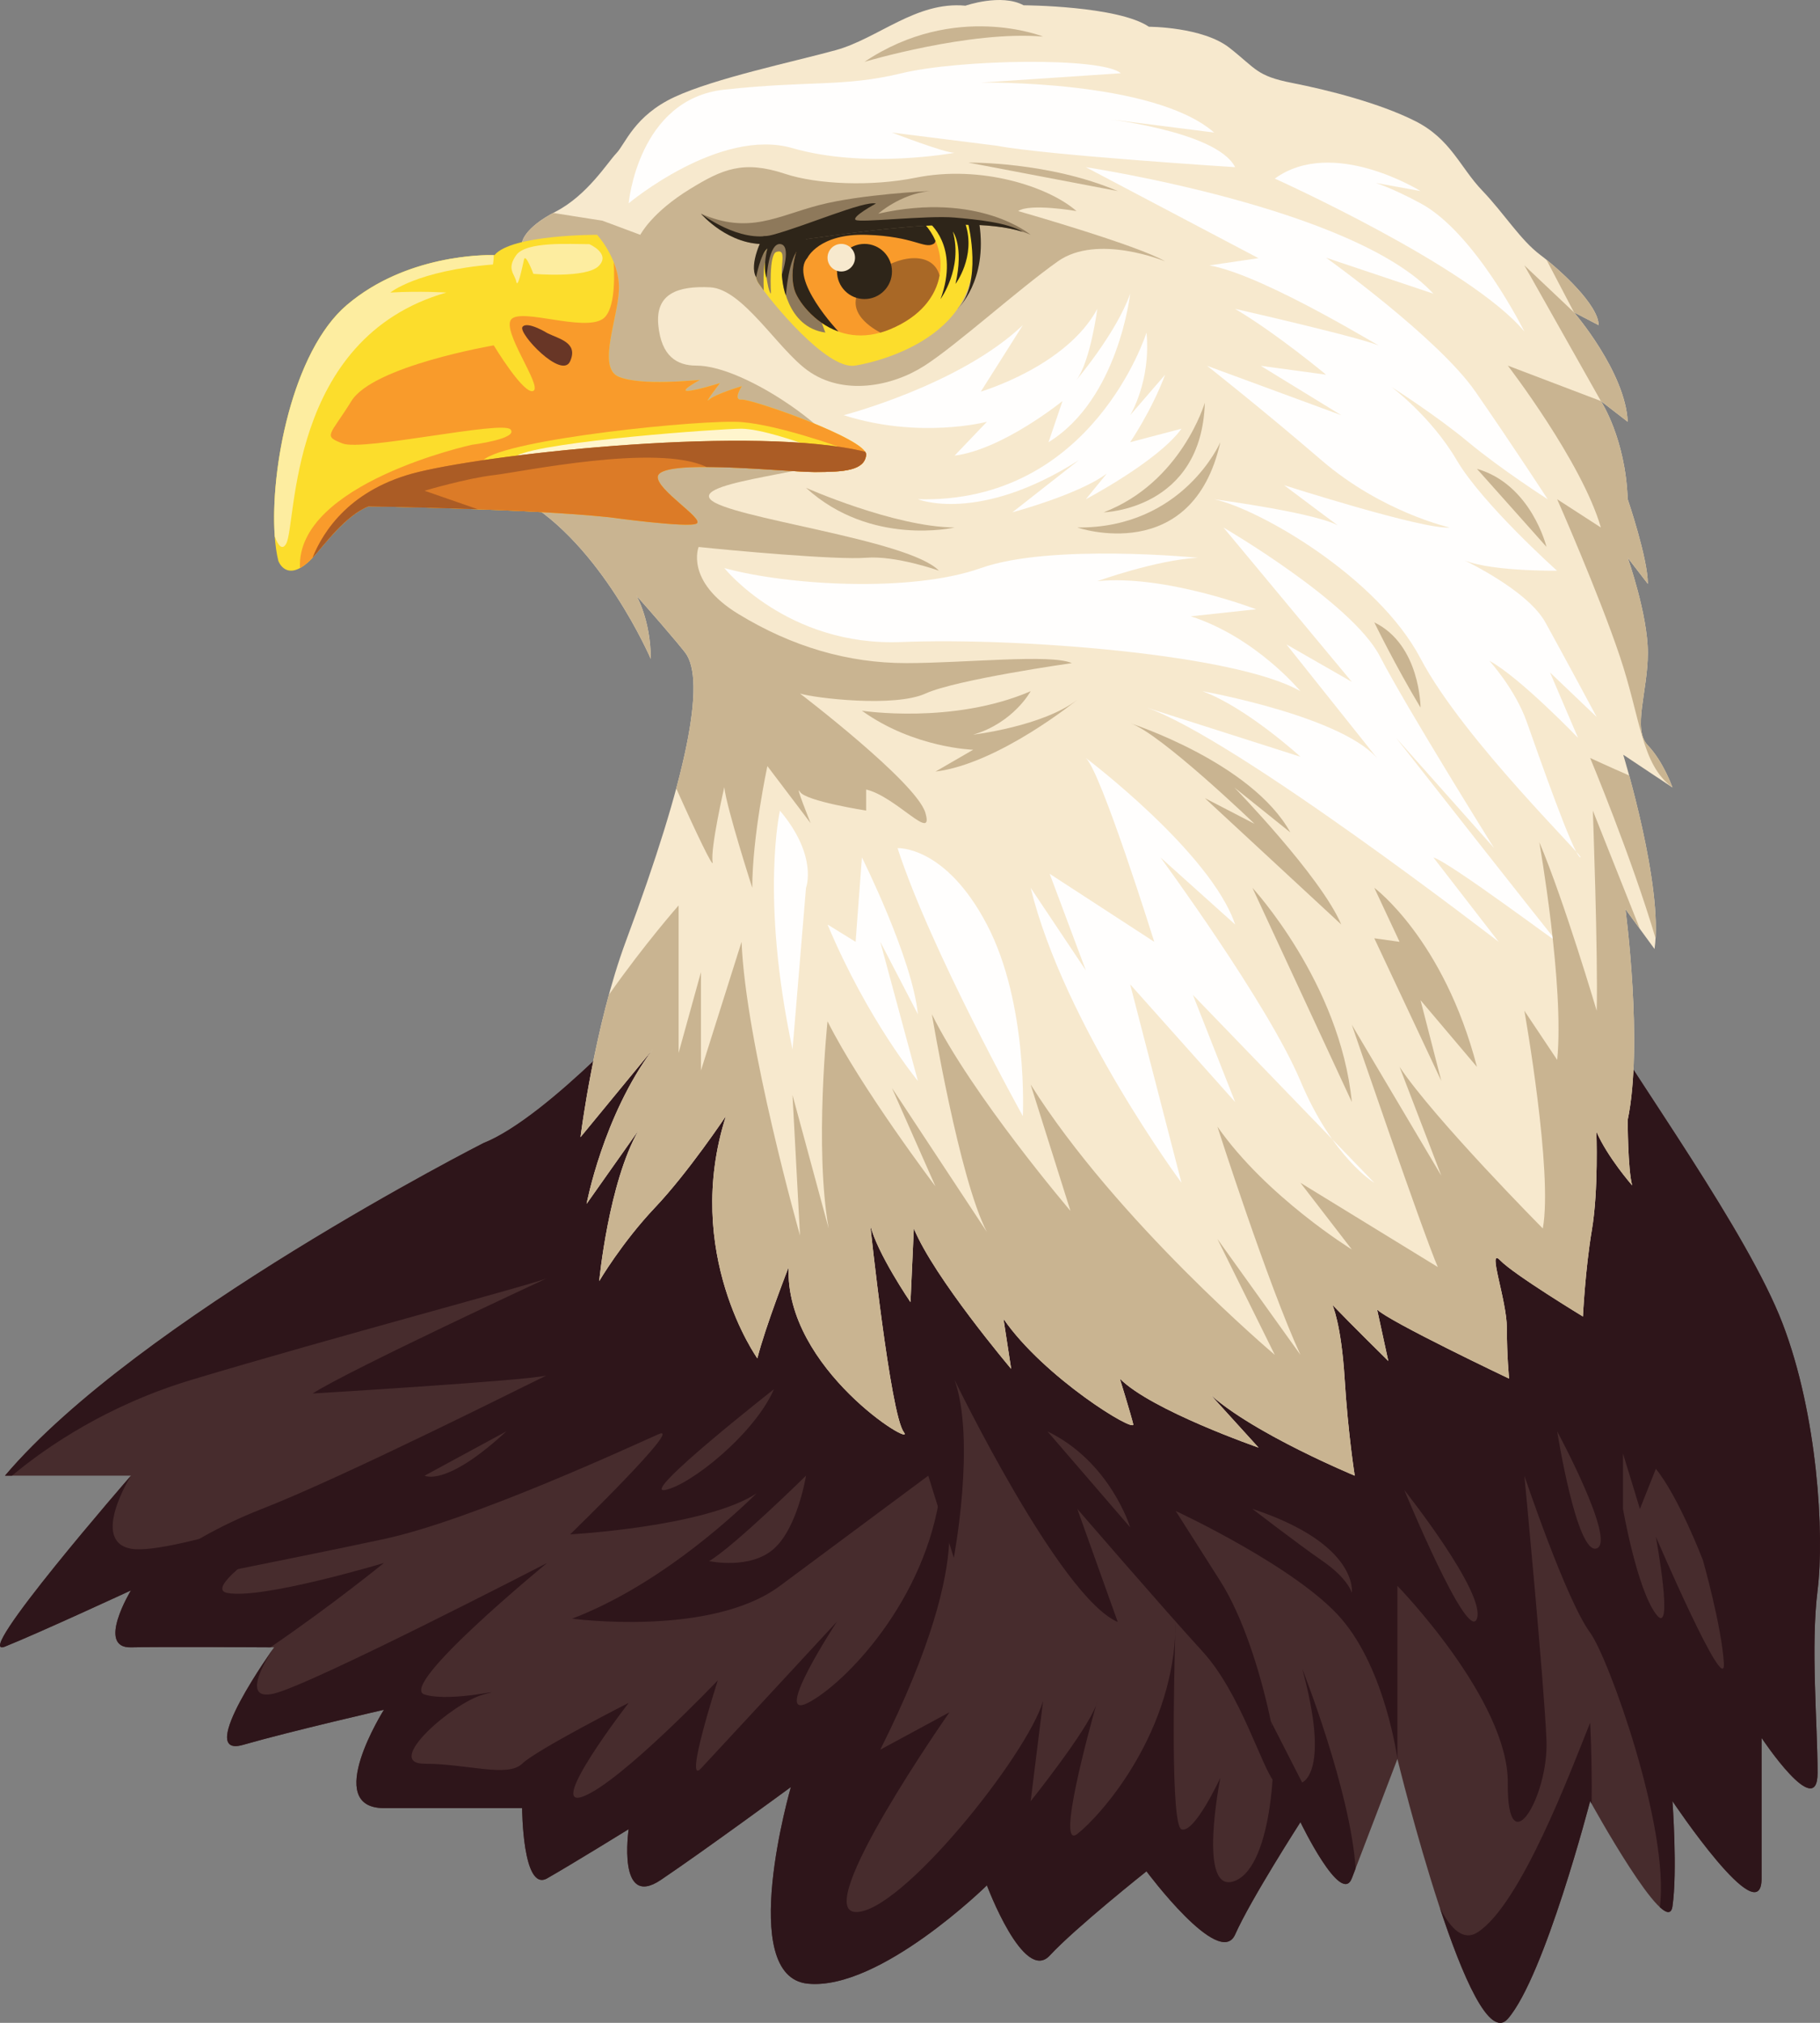 <svg width="72" height="80" viewBox="0 0 72 80" fill="none" xmlns="http://www.w3.org/2000/svg">
<rect x="0" y="0" width="72" height="80" fill="#808080" stroke="none"/>
<g clip-path="url(#clip0_48_7916)">
<path d="M26.043 39.348C26.043 39.348 21.703 44.187 19.118 45.21C19.118 45.21 5.457 52.156 0.197 58.36H5.18C5.18 58.36 -1.188 65.675 0.197 65.12C1.581 64.564 5.18 62.898 5.18 62.898C5.18 62.898 3.796 65.18 5.18 65.15C6.564 65.12 10.844 65.15 10.844 65.15C10.844 65.15 7.672 69.564 9.61 69.008C11.548 68.453 15.188 67.62 15.188 67.62C15.188 67.62 12.738 71.508 15.188 71.508C17.639 71.508 20.656 71.508 20.656 71.508C20.656 71.508 20.668 74.841 21.645 74.286C22.622 73.73 24.869 72.342 24.869 72.342C24.869 72.342 24.404 75.522 26.143 74.348C27.882 73.175 31.288 70.675 31.288 70.675C31.288 70.675 29.116 78.174 31.96 78.452C34.804 78.73 39.042 74.563 39.042 74.563C39.042 74.563 40.496 78.452 41.526 77.341C42.556 76.23 45.355 74.008 45.355 74.008C45.355 74.008 48.246 77.896 48.862 76.507C49.478 75.119 51.446 72.063 51.446 72.063C51.446 72.063 53.05 75.396 53.478 74.285C53.907 73.175 55.282 69.564 55.282 69.564C55.282 69.564 58.193 81.507 59.649 79.841C61.105 78.174 62.906 71.231 62.906 71.231C62.906 71.231 65.958 76.785 66.162 75.397C66.365 74.008 66.162 71.231 66.162 71.231C66.162 71.231 69.688 76.508 69.688 74.286C69.688 72.064 69.688 68.731 69.688 68.731C69.688 68.731 71.903 72.063 71.903 70.119C71.903 68.175 71.626 65.12 71.903 62.898C72.18 60.676 71.903 55.954 70.519 52.344C69.135 48.733 64.733 42.707 63.165 39.974L26.043 39.348Z" fill="#472C2D"/>
<path d="M59.65 70.532C59.616 73.827 61.267 71.05 61.179 68.829C61.092 66.607 60.305 58.361 60.305 58.361C60.305 58.361 61.952 63.274 62.907 64.57C63.638 65.565 66.065 72.323 65.664 75.425C65.929 75.67 66.118 75.708 66.163 75.397C66.367 74.008 66.163 71.231 66.163 71.231C66.163 71.231 69.689 76.508 69.689 74.286C69.689 72.064 69.689 68.731 69.689 68.731C69.689 68.731 71.904 72.063 71.904 70.119C71.904 68.175 71.627 65.12 71.904 62.898C72.181 60.676 71.904 55.954 70.52 52.344C69.136 48.733 64.735 42.707 63.166 39.974L26.044 39.348C26.044 39.348 21.704 44.187 19.119 45.21C19.119 45.21 5.458 52.156 0.198 58.36H0.474C1.855 57.211 4.247 55.573 7.572 54.572C13.109 52.906 21.141 50.782 21.646 50.548C21.646 50.548 13.838 54.169 12.366 55.111C12.366 55.111 20.975 54.593 21.616 54.398C21.021 54.68 13.685 58.378 10.364 59.674C6.834 61.052 5.181 62.898 5.181 62.898C5.181 62.898 11.734 61.608 15.189 60.867C18.645 60.127 24.953 57.208 26.044 56.723C27.134 56.238 22.555 60.682 22.555 60.682C22.555 60.682 27.88 60.394 29.929 59.062C28.677 60.282 25.858 62.783 22.635 64.015C22.635 64.015 28.117 64.755 30.856 62.719C33.594 60.682 36.723 58.361 36.723 58.361L37.733 61.608C37.733 61.608 38.611 56.979 37.763 54.572C37.763 54.572 41.923 63.166 44.218 64.146L42.618 59.675C42.618 59.675 46.045 63.645 47.571 65.311C49.096 66.977 49.921 69.94 50.431 70.495C50.941 71.05 50.044 65.311 48.278 62.534C46.512 59.757 46.512 59.757 46.512 59.757C46.512 59.757 51.304 61.979 53.061 64.015C54.817 66.051 55.282 69.564 55.282 69.564V62.719C55.282 62.719 59.684 67.237 59.65 70.532Z" fill="#2E151A"/>
<path d="M20.656 9.575C20.656 9.575 20.721 9.019 21.979 8.371C23.236 7.723 24.032 6.427 24.387 6.057C24.741 5.687 25.095 4.575 26.688 3.835C28.281 3.094 31.379 2.446 33.061 1.984C34.742 1.521 36.247 0.04 38.194 0.225C38.194 0.225 39.61 -0.27 40.495 0.209C40.495 0.209 44.212 0.225 45.452 1.058C45.452 1.058 47.576 1.058 48.638 1.891C49.7 2.724 49.7 3.002 51.116 3.28C52.532 3.558 54.568 4.074 55.984 4.787C57.4 5.501 57.754 6.613 58.64 7.538C59.525 8.464 60.144 9.489 60.941 10.087C61.737 10.685 63.242 12.07 63.242 12.859L62.268 12.352C62.268 12.352 64.304 14.714 64.392 16.68L63.331 15.86C63.331 15.86 64.304 17.324 64.392 19.744C64.392 19.744 65.189 22.072 65.189 23.09L64.392 22.058C64.392 22.058 65.189 24.299 65.189 25.824C65.189 27.348 64.57 28.83 65.189 29.478C65.808 30.126 66.163 31.144 66.163 31.144L64.215 29.848C64.215 29.848 65.808 35.032 65.454 37.531L64.304 35.957C64.304 35.957 65.012 41.327 64.392 44.288C64.392 44.288 64.392 46.233 64.569 46.881C64.569 46.881 63.595 45.77 63.153 44.752C63.153 44.752 63.241 47.066 62.975 48.64C62.71 50.214 62.621 52.065 62.621 52.065C62.621 52.065 59.877 50.399 59.347 49.843C58.816 49.288 59.612 51.417 59.612 52.528C59.612 53.639 59.701 54.522 59.701 54.522C59.701 54.522 54.921 52.251 54.479 51.787L54.922 53.824C54.922 53.824 53.417 52.343 52.709 51.603C52.709 51.603 53.059 52.349 53.194 54.522C53.328 56.694 53.594 58.36 53.594 58.36C53.594 58.36 48.461 56.237 47.31 54.522L49.788 57.25C49.788 57.25 45.539 55.774 44.301 54.522C44.301 54.522 44.743 55.953 44.831 56.324C44.92 56.694 41.291 54.472 39.698 52.158L40.002 54.136C40.002 54.136 36.948 50.526 36.152 48.583L36.019 51.498C36.019 51.498 34.691 49.554 34.426 48.444C34.426 48.444 35.222 55.942 35.754 56.636C36.284 57.33 31.027 54.136 31.2 50.11C31.2 50.11 30.276 52.47 29.961 53.72C29.961 53.72 26.991 49.555 28.717 44.139C28.717 44.139 27.234 46.361 25.918 47.75C24.602 49.138 23.705 50.666 23.705 50.666C23.705 50.666 24.071 46.778 25.265 44.695L23.206 47.611C23.206 47.611 23.856 44.14 25.822 41.501L22.965 44.973C22.965 44.973 23.509 40.578 24.77 37.196C27.168 30.759 27.952 26.921 27.106 25.81C27.106 25.81 26.771 25.36 25.178 23.556C25.178 23.556 25.744 24.53 25.744 26.058C25.744 26.058 23.812 21.542 20.655 19.744V9.575H20.656Z" fill="#F7E9CE"/>
<path d="M36.612 27.429C37.833 26.873 42.403 26.225 42.403 26.225C41.573 25.855 38.159 26.225 35.851 26.225C33.544 26.225 31.33 25.577 29.207 24.281C27.085 22.985 27.638 21.632 27.638 21.632C28.838 21.76 33.083 22.152 34.266 22.058C35.449 21.964 37.143 22.569 37.143 22.569C35.943 21.32 28.746 20.485 28.1 19.744C27.454 19.003 32.891 18.657 33.169 18.02C33.447 17.383 29.576 14.459 27.546 14.459C26.787 14.459 26.162 14.098 26.043 12.859C25.924 11.62 26.801 11.299 28.093 11.363C29.385 11.428 30.753 13.786 31.951 14.652C33.352 15.663 35.29 15.292 36.582 14.459C37.873 13.626 40.281 11.446 41.849 10.336C43.418 9.225 46.094 10.336 46.094 10.336C44.987 9.688 40.28 8.348 40.28 8.348C40.742 8.028 42.587 8.348 42.587 8.348C41.48 7.379 38.804 6.507 36.22 7.029C34.494 7.378 32.34 7.3 31.052 6.873C29.392 6.322 28.561 6.703 27.313 7.465C25.774 8.405 25.331 9.287 25.331 9.287L23.835 8.729L21.884 8.421C20.718 9.047 20.655 9.574 20.655 9.574V19.744C23.812 21.542 25.744 26.058 25.744 26.058C25.744 24.53 25.178 23.556 25.178 23.556C26.771 25.36 27.106 25.81 27.106 25.81C27.643 26.515 27.523 28.316 26.753 31.181C27.511 32.879 28.244 34.412 28.191 34.093C28.099 33.538 28.653 31.131 28.653 31.131C28.745 31.964 29.76 35.112 29.76 35.112C29.76 33.075 30.358 30.298 30.358 30.298L32.067 32.552C32.067 32.552 31.421 30.946 31.648 31.316C31.876 31.687 34.265 32.057 34.265 32.057V31.224C35.448 31.501 36.957 33.353 36.61 32.149C36.264 30.946 31.648 27.428 31.648 27.428C32.246 27.614 35.39 27.984 36.612 27.429Z" fill="#C9B491"/>
<path d="M30.869 9.288C30.869 9.288 29.515 10.462 30.007 11.201C30.499 11.94 32.714 14.635 33.822 14.46C34.929 14.285 39.477 13.113 38.31 8.885C38.31 8.885 34.621 8.425 30.869 9.288Z" fill="#FCDD2C"/>
<path d="M32.468 10.117C33.329 9.624 35.667 9.288 35.667 9.288L35.001 8.777C33.775 8.817 32.327 8.953 30.869 9.288C30.869 9.288 29.515 10.461 30.007 11.201C30.059 11.278 30.13 11.377 30.216 11.492C30.201 11.178 30.198 10.757 30.254 10.373C30.254 10.373 30.346 11.477 30.5 11.615C30.5 11.615 30.407 10.055 30.715 9.963C31.023 9.871 30.961 10.148 30.93 10.642C30.899 11.136 31.145 12.946 32.652 13.152C32.652 13.152 31.607 10.611 32.468 10.117Z" fill="#8E795B"/>
<path d="M31.754 9.304C31.754 9.304 31.145 10.473 31.429 11.461C31.606 12.075 33.025 13.932 35.219 13.018C37.53 12.055 37.599 9.984 36.587 8.873L31.754 9.304Z" fill="#F99B2B"/>
<path d="M36.928 9.647C36.977 9.619 37.001 9.577 37.007 9.525C36.903 9.286 36.762 9.065 36.587 8.873L31.754 9.304C31.754 9.304 31.145 10.473 31.429 11.461C31.542 11.854 32.164 12.753 33.17 13.112C33.168 13.111 31.203 11.035 31.945 10.192C31.945 10.192 32.403 9.229 34.281 9.287C36.158 9.346 36.559 9.854 36.928 9.647Z" fill="#2E2519"/>
<path d="M37.169 10.896C36.876 9.814 35.206 10.085 34.2 11.201C33.308 12.19 34.334 12.892 34.829 13.154C34.956 13.118 35.086 13.073 35.219 13.018C36.426 12.515 37.02 11.709 37.169 10.896Z" fill="#A96826"/>
<path d="M24.115 20.458C20.905 20.117 14.58 20.026 14.58 20.026C13.596 20.396 12.629 21.823 12.242 22.185C11.319 23.049 11.012 22.185 11.012 22.185C10.458 19.964 11.258 14.163 13.718 12.065C16.206 9.943 19.563 10.089 19.563 10.089C20.239 9.271 23.622 9.287 23.622 9.287C23.622 9.287 24.422 10.151 24.484 11.262C24.545 12.373 23.561 14.533 24.484 14.903C25.407 15.274 27.499 15.027 27.683 15.027C27.683 15.027 26.883 15.459 27.191 15.459C27.499 15.459 28.483 15.15 28.483 15.15C28.483 15.15 27.806 16.027 28.052 15.805C28.298 15.583 29.344 15.274 29.344 15.274C29.344 15.274 28.975 15.842 29.344 15.805C29.714 15.767 34.327 17.372 34.265 17.989C34.204 18.607 33.404 18.668 32.236 18.668C31.067 18.668 26.084 18.113 26.022 18.853C25.978 19.379 27.868 20.52 27.56 20.705C27.252 20.89 24.115 20.458 24.115 20.458Z" fill="#FCDD2C"/>
<path d="M17.655 11.57C17.655 11.57 16.611 11.502 15.441 11.57C15.441 11.57 16.486 10.707 19.501 10.46C19.501 10.46 19.531 10.304 19.534 10.089C19.209 10.08 16.075 10.056 13.718 12.065C11.56 13.906 10.679 18.597 10.87 21.22C11.006 21.579 11.162 21.776 11.319 21.507C11.75 20.766 11.342 13.384 17.655 11.57Z" fill="#FDEDA0"/>
<path d="M23.315 9.657C23.315 9.657 24.176 10.027 23.684 10.521C23.192 11.015 21.1 10.83 21.1 10.83C21.1 10.83 20.793 10 20.731 10.261C20.67 10.522 20.485 11.447 20.424 11.139C20.362 10.83 20.03 10.637 20.424 10.088C20.818 9.538 22.555 9.657 23.315 9.657Z" fill="#FDEDA0"/>
<path d="M32.236 18.669C33.404 18.669 34.204 18.607 34.265 17.99C34.327 17.373 29.714 15.768 29.344 15.805C28.975 15.843 29.344 15.274 29.344 15.274C29.344 15.274 28.298 15.583 28.052 15.805C27.806 16.028 28.483 15.151 28.483 15.151C28.483 15.151 27.499 15.459 27.191 15.459C26.884 15.459 27.683 15.028 27.683 15.028C27.499 15.028 25.407 15.274 24.484 14.904C23.561 14.534 24.545 12.374 24.484 11.263C24.466 10.94 24.385 10.639 24.28 10.373C24.325 11.231 24.286 12.33 23.836 12.62C23.069 13.114 20.659 12.188 20.234 12.62C19.808 13.052 21.47 15.274 21.1 15.459C20.732 15.644 19.533 13.659 19.533 13.659C19.533 13.659 14.764 14.47 13.903 15.859C13.041 17.248 12.76 17.232 13.559 17.541C14.359 17.85 19.885 16.615 20.198 16.985C20.511 17.356 18.666 17.591 18.666 17.591C18.666 17.591 11.71 19.108 11.867 22.465C11.979 22.405 12.103 22.315 12.242 22.185C12.628 21.823 13.595 20.395 14.579 20.025C14.579 20.025 20.904 20.116 24.114 20.458C24.114 20.458 27.251 20.89 27.559 20.705C27.867 20.52 25.978 19.379 26.021 18.853C26.083 18.113 31.067 18.669 32.236 18.669Z" fill="#F99B2B"/>
<path d="M21.654 13.175C21.654 13.175 20.855 12.681 20.67 12.929C20.485 13.175 22.226 15.027 22.555 14.287C22.885 13.545 22.116 13.407 21.654 13.175Z" fill="#683626"/>
<path d="M33.17 17.667C33.17 17.667 30.82 16.817 29.344 16.693C27.868 16.569 20.008 17.365 19.118 18.199L33.17 17.667Z" fill="#FCDD2C"/>
<path d="M31.65 17.509C31.65 17.509 30.105 16.955 29.321 16.955C28.536 16.955 21.587 17.442 20.436 18.02L31.65 17.509Z" fill="#FFF5CD"/>
<path d="M32.236 18.669C33.404 18.669 34.204 18.607 34.265 17.99C34.269 17.952 34.256 17.912 34.228 17.868C29.93 16.815 19.704 17.901 16.548 18.668C13.873 19.319 12.792 20.992 12.365 22.058C12.81 21.566 13.687 20.361 14.579 20.026C14.579 20.026 20.905 20.117 24.115 20.458C24.115 20.458 27.252 20.89 27.56 20.705C27.867 20.52 25.978 19.379 26.022 18.854C26.083 18.113 31.067 18.669 32.236 18.669Z" fill="#DC7B27"/>
<path d="M16.548 18.668C13.873 19.319 12.792 20.992 12.365 22.058C12.81 21.566 13.687 20.361 14.579 20.026C14.579 20.026 16.581 20.055 18.903 20.14L16.794 19.408C16.794 19.408 18.458 18.915 19.533 18.791C20.608 18.668 25.998 17.528 27.948 18.468C29.502 18.472 31.541 18.668 32.235 18.668C33.404 18.668 34.204 18.606 34.265 17.989C34.269 17.952 34.255 17.911 34.227 17.867C29.929 16.815 19.704 17.9 16.548 18.668Z" fill="#AB5C25"/>
<path d="M27.731 8.451C27.731 8.451 28.834 9.742 30.359 9.646C31.883 9.55 38.435 8.235 40.773 9.287C40.773 9.287 38.743 7.556 34.744 8.451C34.744 8.451 35.606 7.679 36.774 7.556C36.774 7.556 34.067 7.679 32.406 8.111C30.745 8.543 29.638 9.284 27.731 8.451Z" fill="#8E795B"/>
<path d="M33.113 10.737C33.113 11.339 33.599 11.827 34.2 11.827C34.8 11.827 35.287 11.339 35.287 10.737C35.287 10.134 34.8 9.646 34.2 9.646C33.599 9.647 33.113 10.134 33.113 10.737Z" fill="#2E2519"/>
<path d="M32.737 10.192C32.737 10.493 32.981 10.737 33.281 10.737C33.581 10.737 33.825 10.493 33.825 10.192C33.825 9.89 33.581 9.646 33.281 9.646C32.981 9.647 32.737 9.89 32.737 10.192Z" fill="#F7E9CE"/>
<path d="M30.359 9.647C31.821 9.555 37.905 8.342 40.464 9.171C39.857 8.797 38.635 8.681 37.758 8.604C36.681 8.51 34.006 8.821 33.848 8.695C33.69 8.569 34.652 8.05 34.652 8.05C34.184 7.926 31.853 8.945 30.561 9.288C29.269 9.63 27.731 8.451 27.731 8.451C27.731 8.451 28.834 9.742 30.359 9.647Z" fill="#2E2519"/>
<path d="M30.195 9.346C30.195 9.346 29.608 10.437 29.912 10.965C29.912 10.965 30.088 10.033 30.359 9.828C30.359 9.828 30.161 10.573 30.326 10.993C30.326 10.993 30.407 9.603 30.868 9.652C31.329 9.701 30.931 10.859 30.931 10.859C30.931 10.859 30.955 11.345 31.091 11.688C31.091 11.688 31.187 10.159 31.649 9.794C32.111 9.429 31.754 9.305 31.754 9.305L30.195 9.346Z" fill="#2E2519"/>
<path d="M36.723 8.777C36.723 8.777 37.981 9.712 37.209 11.828C37.209 11.828 38.097 10.611 37.697 9.161C37.697 9.161 38.139 9.737 37.8 11.229C37.8 11.229 38.609 10.158 38.199 8.873L38.31 8.885C38.31 8.885 38.879 11.21 37.88 12.215C37.88 12.215 39.081 11.122 38.743 8.846L36.723 8.777Z" fill="#2E2519"/>
<path d="M28.654 22.466C28.654 22.466 31.145 25.577 35.666 25.392C40.188 25.207 48.862 25.855 51.446 27.336C51.446 27.336 49.692 25.207 47.109 24.374L49.692 24.096C49.692 24.096 46.077 22.707 43.409 22.985C43.409 22.985 45.724 22.149 47.386 22.058C47.386 22.058 41.569 21.485 38.802 22.467C36.036 23.448 31.145 23.151 28.654 22.466Z" fill="#FFFEFD"/>
<path d="M24.87 8.04C24.87 8.04 25.239 3.915 28.654 3.545C32.068 3.175 33.36 3.452 35.666 2.897C37.974 2.341 43.602 2.249 44.34 2.897L38.802 3.267C38.802 3.267 45.632 3.144 48.032 5.242L43.409 4.656C43.409 4.656 48.124 5.143 48.862 6.612C48.862 6.612 41.388 6.136 39.45 5.766L35.286 5.242C35.286 5.242 37.366 6.044 37.762 6.044C37.762 6.044 34.237 6.692 31.352 5.859C28.47 5.026 24.87 8.04 24.87 8.04Z" fill="#FFFEFD"/>
<path d="M33.376 16.42C33.376 16.42 37.971 15.231 40.464 12.859L38.802 15.487C38.802 15.487 42.182 14.498 43.41 12.215C43.41 12.215 43.141 14.284 42.588 15.024C42.588 15.024 44.165 13.165 44.71 11.615C44.71 11.615 44.249 15.786 41.48 17.488L42.033 15.86C42.033 15.86 39.674 17.776 37.763 18.02L39.042 16.681C39.043 16.68 36.392 17.382 33.376 16.42Z" fill="#FFFEFD"/>
<path d="M42.956 6.612C42.956 6.612 53.569 8.207 56.706 11.615L52.461 10.192C52.461 10.192 56.89 13.358 58.367 15.487C59.844 17.616 61.228 19.745 61.228 19.745C61.228 19.745 59.382 18.563 58.09 17.488C56.798 16.412 55.045 15.302 55.045 15.302C55.045 15.302 56.614 16.468 57.629 18.199C58.644 19.93 61.596 22.57 61.596 22.57C61.596 22.57 58.644 22.612 57.721 22.058C57.721 22.058 60.397 23.28 61.136 24.614C61.874 25.948 63.165 28.355 63.165 28.355L61.32 26.596L62.427 29.18C62.427 29.18 60.12 26.781 58.92 26.133C58.92 26.133 59.935 27.244 60.396 28.54C60.858 29.836 62.242 33.817 62.519 33.909C62.796 34.002 57.901 29.28 56.196 26.04C54.49 22.8 49.784 20.114 48.031 19.745C48.031 19.745 52.368 20.313 53.06 20.862C53.752 21.412 50.799 19.189 50.799 19.189C50.799 19.189 56.336 20.961 57.351 20.862C57.351 20.862 54.675 20.264 52.276 18.199C49.877 16.135 47.754 14.468 47.754 14.468L53.06 16.42L49.877 14.468L52.46 14.818C52.46 14.818 50.523 13.202 48.861 12.215C48.861 12.215 54.306 13.45 54.675 13.728C55.044 14.006 50.091 10.895 47.846 10.496L49.784 10.21L42.956 6.612Z" fill="#FFFEFD"/>
<path d="M48.401 20.862C48.401 20.862 53.476 23.818 54.584 25.947C55.691 28.077 59.105 33.538 59.105 33.538L55.23 29.18C55.23 29.18 61.412 37.056 61.596 37.242C61.781 37.427 57.352 34.097 56.706 33.911L59.289 37.249C59.289 37.249 48.862 29.188 45.355 27.984L51.446 29.928C51.446 29.928 49.323 27.984 47.57 27.336C47.57 27.336 53.291 28.355 54.583 30.114L50.892 25.485L53.478 26.966L48.401 20.862Z" fill="#FFFEFD"/>
<path d="M50.431 7.063C50.431 7.063 58.183 10.553 60.305 13.112C60.305 13.112 58.363 9.202 56.197 8.04C54.03 6.877 53.479 7.063 53.479 7.063L56.197 7.556C56.197 7.556 52.738 5.396 50.431 7.063Z" fill="#FFFEFD"/>
<path d="M45.356 13.154C45.356 13.154 43.234 19.929 36.313 19.744C36.313 19.744 38.712 20.726 42.679 18.199L40.05 20.261C40.05 20.261 42.679 19.56 43.787 18.727L42.956 19.744C42.956 19.744 45.817 18.238 46.74 16.955L44.71 17.488C44.71 17.488 45.541 16.278 46.094 14.818L44.71 16.42C44.71 16.42 45.54 15.079 45.356 13.154Z" fill="#FFFEFD"/>
<path d="M61.179 10.273L62.268 12.352L63.242 12.859C63.242 12.144 62.004 10.938 61.179 10.273Z" fill="#C9B491"/>
<path d="M59.347 49.844C59.878 50.399 62.622 52.066 62.622 52.066C62.622 52.066 62.711 50.214 62.976 48.64C63.242 47.066 63.153 44.752 63.153 44.752C63.596 45.77 64.57 46.881 64.57 46.881C64.393 46.233 64.393 44.289 64.393 44.289C65.013 41.327 64.305 35.958 64.305 35.958L64.877 36.74L63.014 32.06C63.014 32.06 63.221 37.752 63.166 39.974C63.166 39.974 61.872 35.599 60.896 33.309C60.896 33.309 61.894 39.002 61.603 41.918L60.305 39.974C60.305 39.974 61.443 46.369 61.034 48.583C61.034 48.583 56.762 44.278 55.368 42.195L57.02 46.499L53.479 40.529C53.479 40.529 56.328 48.86 56.881 50.11L51.446 46.777L53.479 49.415C53.479 49.415 50.099 47.333 48.161 44.556C48.161 44.556 50.163 50.804 51.446 53.582L48.161 48.999L50.431 53.582C50.431 53.582 44.179 48.305 40.772 42.89L42.348 47.889C42.348 47.889 38.442 43.306 36.866 40.113C36.866 40.113 37.951 46.639 39.042 48.722L35.286 43.029L37.006 46.917C37.006 46.917 34.06 43.029 32.737 40.391C32.737 40.391 32.213 45.39 32.782 48.583L31.352 43.307L31.649 48.861C31.649 48.861 29.497 41.279 29.337 37.248L27.73 42.335V38.447L26.846 41.641V35.809C26.846 35.809 25.515 37.314 24.088 39.342C23.31 42.186 22.965 44.973 22.965 44.973L25.822 41.502C23.856 44.14 23.206 47.611 23.206 47.611L25.265 44.696C24.071 46.778 23.705 50.666 23.705 50.666C23.705 50.666 24.601 49.138 25.918 47.75C27.234 46.361 28.717 44.14 28.717 44.14C26.991 49.555 29.961 53.72 29.961 53.72C30.276 52.471 31.2 50.11 31.2 50.11C31.027 54.137 36.284 57.331 35.754 56.636C35.222 55.942 34.426 48.444 34.426 48.444C34.692 49.555 36.019 51.499 36.019 51.499L36.152 48.583C36.948 50.527 40.002 54.137 40.002 54.137L39.698 52.158C41.291 54.473 44.92 56.694 44.831 56.324C44.743 55.954 44.301 54.522 44.301 54.522C45.539 55.775 49.788 57.25 49.788 57.25L47.893 55.163C49.637 56.724 53.594 58.361 53.594 58.361C53.594 58.361 53.328 56.694 53.194 54.522C53.059 52.349 52.709 51.603 52.709 51.603C53.417 52.344 54.921 53.825 54.921 53.825L54.478 51.788C54.921 52.251 59.7 54.522 59.7 54.522C59.7 54.522 59.612 53.639 59.612 52.529C59.613 51.417 58.816 49.288 59.347 49.844Z" fill="#C9B491"/>
<path d="M62.268 12.352L60.305 10.496L63.331 15.86L64.392 16.68C64.304 14.714 62.268 12.352 62.268 12.352Z" fill="#C9B491"/>
<path d="M63.331 20.862L61.603 19.745C61.603 19.745 63.241 23.454 64.079 25.95C64.917 28.446 64.925 30.229 66.163 31.144C66.163 31.144 65.809 30.126 65.19 29.478C64.57 28.83 65.19 27.349 65.19 25.824C65.19 24.3 64.393 22.058 64.393 22.058L65.19 23.091C65.19 22.072 64.393 19.745 64.393 19.745C64.305 17.325 63.331 15.86 63.331 15.86L59.65 14.46C59.65 14.46 62.583 18.274 63.331 20.862Z" fill="#C9B491"/>
<path d="M65.495 37.108C65.605 35.171 64.851 32.121 64.452 30.67C63.652 30.322 62.907 29.977 62.907 29.977C62.907 29.977 64.523 33.838 65.495 37.108Z" fill="#C9B491"/>
<path d="M47.663 15.928C47.663 15.928 46.74 19.08 43.664 20.261C43.664 20.261 47.539 20.166 47.663 15.928Z" fill="#C9B491"/>
<path d="M48.278 17.488C48.278 17.488 46.801 20.899 42.618 20.862C42.618 20.862 47.164 22.43 48.278 17.488Z" fill="#C9B491"/>
<path d="M38.312 6.431C38.312 6.431 41.462 6.383 44.218 7.556L38.312 6.431Z" fill="#C9B491"/>
<path d="M34.2 2.445C34.2 2.445 38.374 1.199 41.265 1.447C41.265 1.447 37.777 0.049 34.2 2.445Z" fill="#C9B491"/>
<path d="M31.886 19.293C31.886 19.293 35.368 20.838 37.763 20.862C37.763 20.862 34.451 21.631 31.886 19.293Z" fill="#C9B491"/>
<path d="M54.368 24.614C54.368 24.614 55.195 26.318 56.197 27.984C56.197 27.984 56.196 25.502 54.368 24.614Z" fill="#C9B491"/>
<path d="M58.428 18.542L61.179 21.627C61.179 21.627 60.582 19.159 58.428 18.542Z" fill="#C9B491"/>
<path d="M44.71 28.601C44.71 28.601 49.508 30.144 51.047 32.921L48.832 31.144C48.832 31.144 52.245 34.649 53.061 36.563L47.663 31.564L49.631 32.582C49.631 32.582 45.879 28.972 44.71 28.601Z" fill="#C9B491"/>
<path d="M34.098 28.108C34.098 28.108 37.697 28.663 40.773 27.336C40.773 27.336 40.103 28.584 38.5 29.055C38.5 29.055 41.265 28.725 42.618 27.675C42.618 27.675 39.517 30.206 37.007 30.515L38.5 29.651C38.5 29.651 36.158 29.589 34.098 28.108Z" fill="#C9B491"/>
<path d="M54.368 35.112C54.368 35.112 57.115 37.14 58.429 42.195L56.197 39.557L57.02 42.751L54.368 37.108L55.368 37.248L54.368 35.112Z" fill="#C9B491"/>
<path d="M49.546 35.112C49.546 35.112 53.015 38.86 53.479 43.584L49.546 35.112Z" fill="#C9B491"/>
<path d="M42.956 29.977C42.956 29.977 47.902 33.707 48.863 36.563L45.909 33.91C45.909 33.91 50.163 39.696 51.446 42.751C52.73 45.806 54.368 46.778 54.368 46.778L47.193 39.348L48.863 43.584L44.71 38.931L46.74 46.777C46.74 46.777 42.099 40.518 40.773 35.111L42.956 38.377L41.526 34.558L45.663 37.248C45.664 37.249 43.564 30.532 42.956 29.977Z" fill="#FFFEFD"/>
<path d="M35.508 33.543C35.508 33.543 37.397 33.428 39.042 36.563C40.687 39.697 40.464 44.14 40.464 44.14C40.464 44.14 36.814 37.571 35.508 33.543Z" fill="#FFFEFD"/>
<path d="M34.098 33.91C34.098 33.91 36.09 37.891 36.313 40.113L34.825 37.249L36.313 42.751C36.313 42.751 34.337 40.371 32.737 36.563L33.848 37.248L34.098 33.91Z" fill="#FFFEFD"/>
<path d="M30.855 32.06C30.855 32.06 30.069 35.485 31.353 41.502L31.886 35.112C31.886 35.112 32.372 33.864 30.855 32.06Z" fill="#FFFEFD"/>
<path d="M61.603 56.609C61.603 56.609 62.378 61.515 63.165 61.237C63.952 60.96 61.603 56.609 61.603 56.609Z" fill="#472C2D"/>
<path d="M64.206 59.674C64.206 59.674 64.752 62.811 65.506 63.829C66.259 64.847 65.506 60.774 65.506 60.774C65.506 60.774 68.289 67.255 68.197 65.773C68.105 64.293 67.367 61.7 67.367 61.7C67.367 61.7 66.412 59.201 65.506 58.09L64.876 59.675L64.206 57.484V59.674Z" fill="#472C2D"/>
<path d="M55.555 58.928C55.555 58.928 58.072 65.032 58.428 64.014C58.785 62.996 55.555 58.928 55.555 58.928Z" fill="#472C2D"/>
<path d="M49.546 59.674C49.546 59.674 51.31 61.036 52.326 61.739C53.34 62.441 53.479 62.996 53.479 62.996C53.479 62.996 53.779 61.073 49.546 59.674Z" fill="#472C2D"/>
<path d="M41.437 56.609L44.71 60.404C44.71 60.404 43.928 57.812 41.437 56.609Z" fill="#472C2D"/>
<path d="M30.617 54.942C30.617 54.942 25.288 59.119 26.304 58.928C27.318 58.738 29.855 56.701 30.617 54.942Z" fill="#472C2D"/>
<path d="M31.886 58.36C31.886 58.36 29.071 61.129 28.057 61.739C28.057 61.739 29.671 62.093 30.617 61.249C31.563 60.404 31.886 58.36 31.886 58.36Z" fill="#472C2D"/>
<path d="M20.029 56.609L16.799 58.36C16.799 58.36 17.63 58.83 20.029 56.609Z" fill="#472C2D"/>
<path d="M62.907 68.13C62.131 70.062 60.17 75.308 58.456 76.419C57.892 76.784 57.386 76.284 56.96 75.446C57.861 78.177 58.932 80.662 59.65 79.841C61.106 78.174 62.907 71.231 62.907 71.231C62.907 71.231 62.928 71.269 62.966 71.339C62.987 69.443 62.907 68.13 62.907 68.13Z" fill="#2E151A"/>
<path d="M43.365 67.43C43.386 67.373 43.401 67.32 43.41 67.274C43.41 67.274 43.393 67.33 43.365 67.43Z" fill="#2E151A"/>
<path d="M46.493 64.659C46.503 64.484 46.51 64.308 46.51 64.129C46.509 64.129 46.502 64.326 46.493 64.659Z" fill="#2E151A"/>
<path d="M48.863 76.507C49.478 75.119 51.446 72.063 51.446 72.063C51.446 72.063 53.05 75.396 53.479 74.285C53.521 74.177 53.571 74.046 53.629 73.896C53.423 70.803 51.515 65.993 51.515 65.993C52.645 70.109 51.512 70.494 51.512 70.494L50.275 68.072C50.53 69.168 50.388 73.76 48.863 74.382C47.337 75.005 48.278 70.309 48.278 70.309C48.278 70.309 47.25 72.531 46.74 72.346C46.31 72.189 46.441 66.452 46.493 64.659C46.267 68.766 43.521 71.821 42.618 72.531C41.768 73.2 43.101 68.366 43.365 67.429C43.001 68.45 40.773 71.235 40.773 71.235L41.265 67.273C40.631 69.422 35.623 75.678 33.848 75.618C32.072 75.558 37.562 67.717 37.562 67.717L34.824 69.198C38.916 61.029 37.209 58.928 37.209 58.928C36.654 63.285 33.409 66.606 31.96 67.347C30.512 68.087 33.113 64.129 33.113 64.129C33.113 64.129 28.426 69.198 27.731 69.939C27.036 70.679 28.396 66.456 28.396 66.456C28.396 66.456 24.55 70.494 23.065 71.049C21.58 71.605 24.87 67.346 24.87 67.346C24.87 67.346 21.228 69.198 20.656 69.753C20.085 70.308 18.46 69.753 16.799 69.753C15.139 69.753 17.907 67.346 19.118 67.018C20.329 66.689 17.907 67.346 16.799 67.018C15.692 66.689 21.646 61.811 21.646 61.811C21.646 61.811 12.37 66.606 10.845 66.976C9.32 67.346 10.845 65.149 10.845 65.149C10.845 65.149 7.672 69.563 9.61 69.007C11.548 68.452 15.189 67.618 15.189 67.618C15.189 67.618 12.739 71.507 15.189 71.507C17.639 71.507 20.656 71.507 20.656 71.507C20.656 71.507 20.669 74.84 21.646 74.285C22.622 73.729 24.87 72.341 24.87 72.341C24.87 72.341 24.404 75.52 26.144 74.347C27.883 73.174 31.288 70.674 31.288 70.674C31.288 70.674 29.116 78.173 31.96 78.451C34.805 78.729 39.043 74.562 39.043 74.562C39.043 74.562 40.496 78.451 41.527 77.34C42.556 76.229 45.356 74.007 45.356 74.007C45.356 74.007 48.247 77.896 48.863 76.507Z" fill="#2E151A"/>
<path d="M8.983 62.996C7.626 62.719 14.03 58.935 14.03 58.935C14.03 58.935 6.804 61.548 5.18 61.249C3.556 60.95 5.18 58.361 5.18 58.361C5.18 58.361 -1.187 65.676 0.197 65.12C1.581 64.564 5.18 62.898 5.18 62.898C5.18 62.898 3.796 65.18 5.18 65.15C6.412 65.123 9.936 65.144 10.698 65.149C13.166 63.464 15.188 61.813 15.188 61.813C15.188 61.813 10.34 63.274 8.983 62.996Z" fill="#2E151A"/>
</g>
<defs>
<clipPath id="clip0_48_7916">
<rect width="72" height="80" fill="white"/>
</clipPath>
</defs>
</svg>
